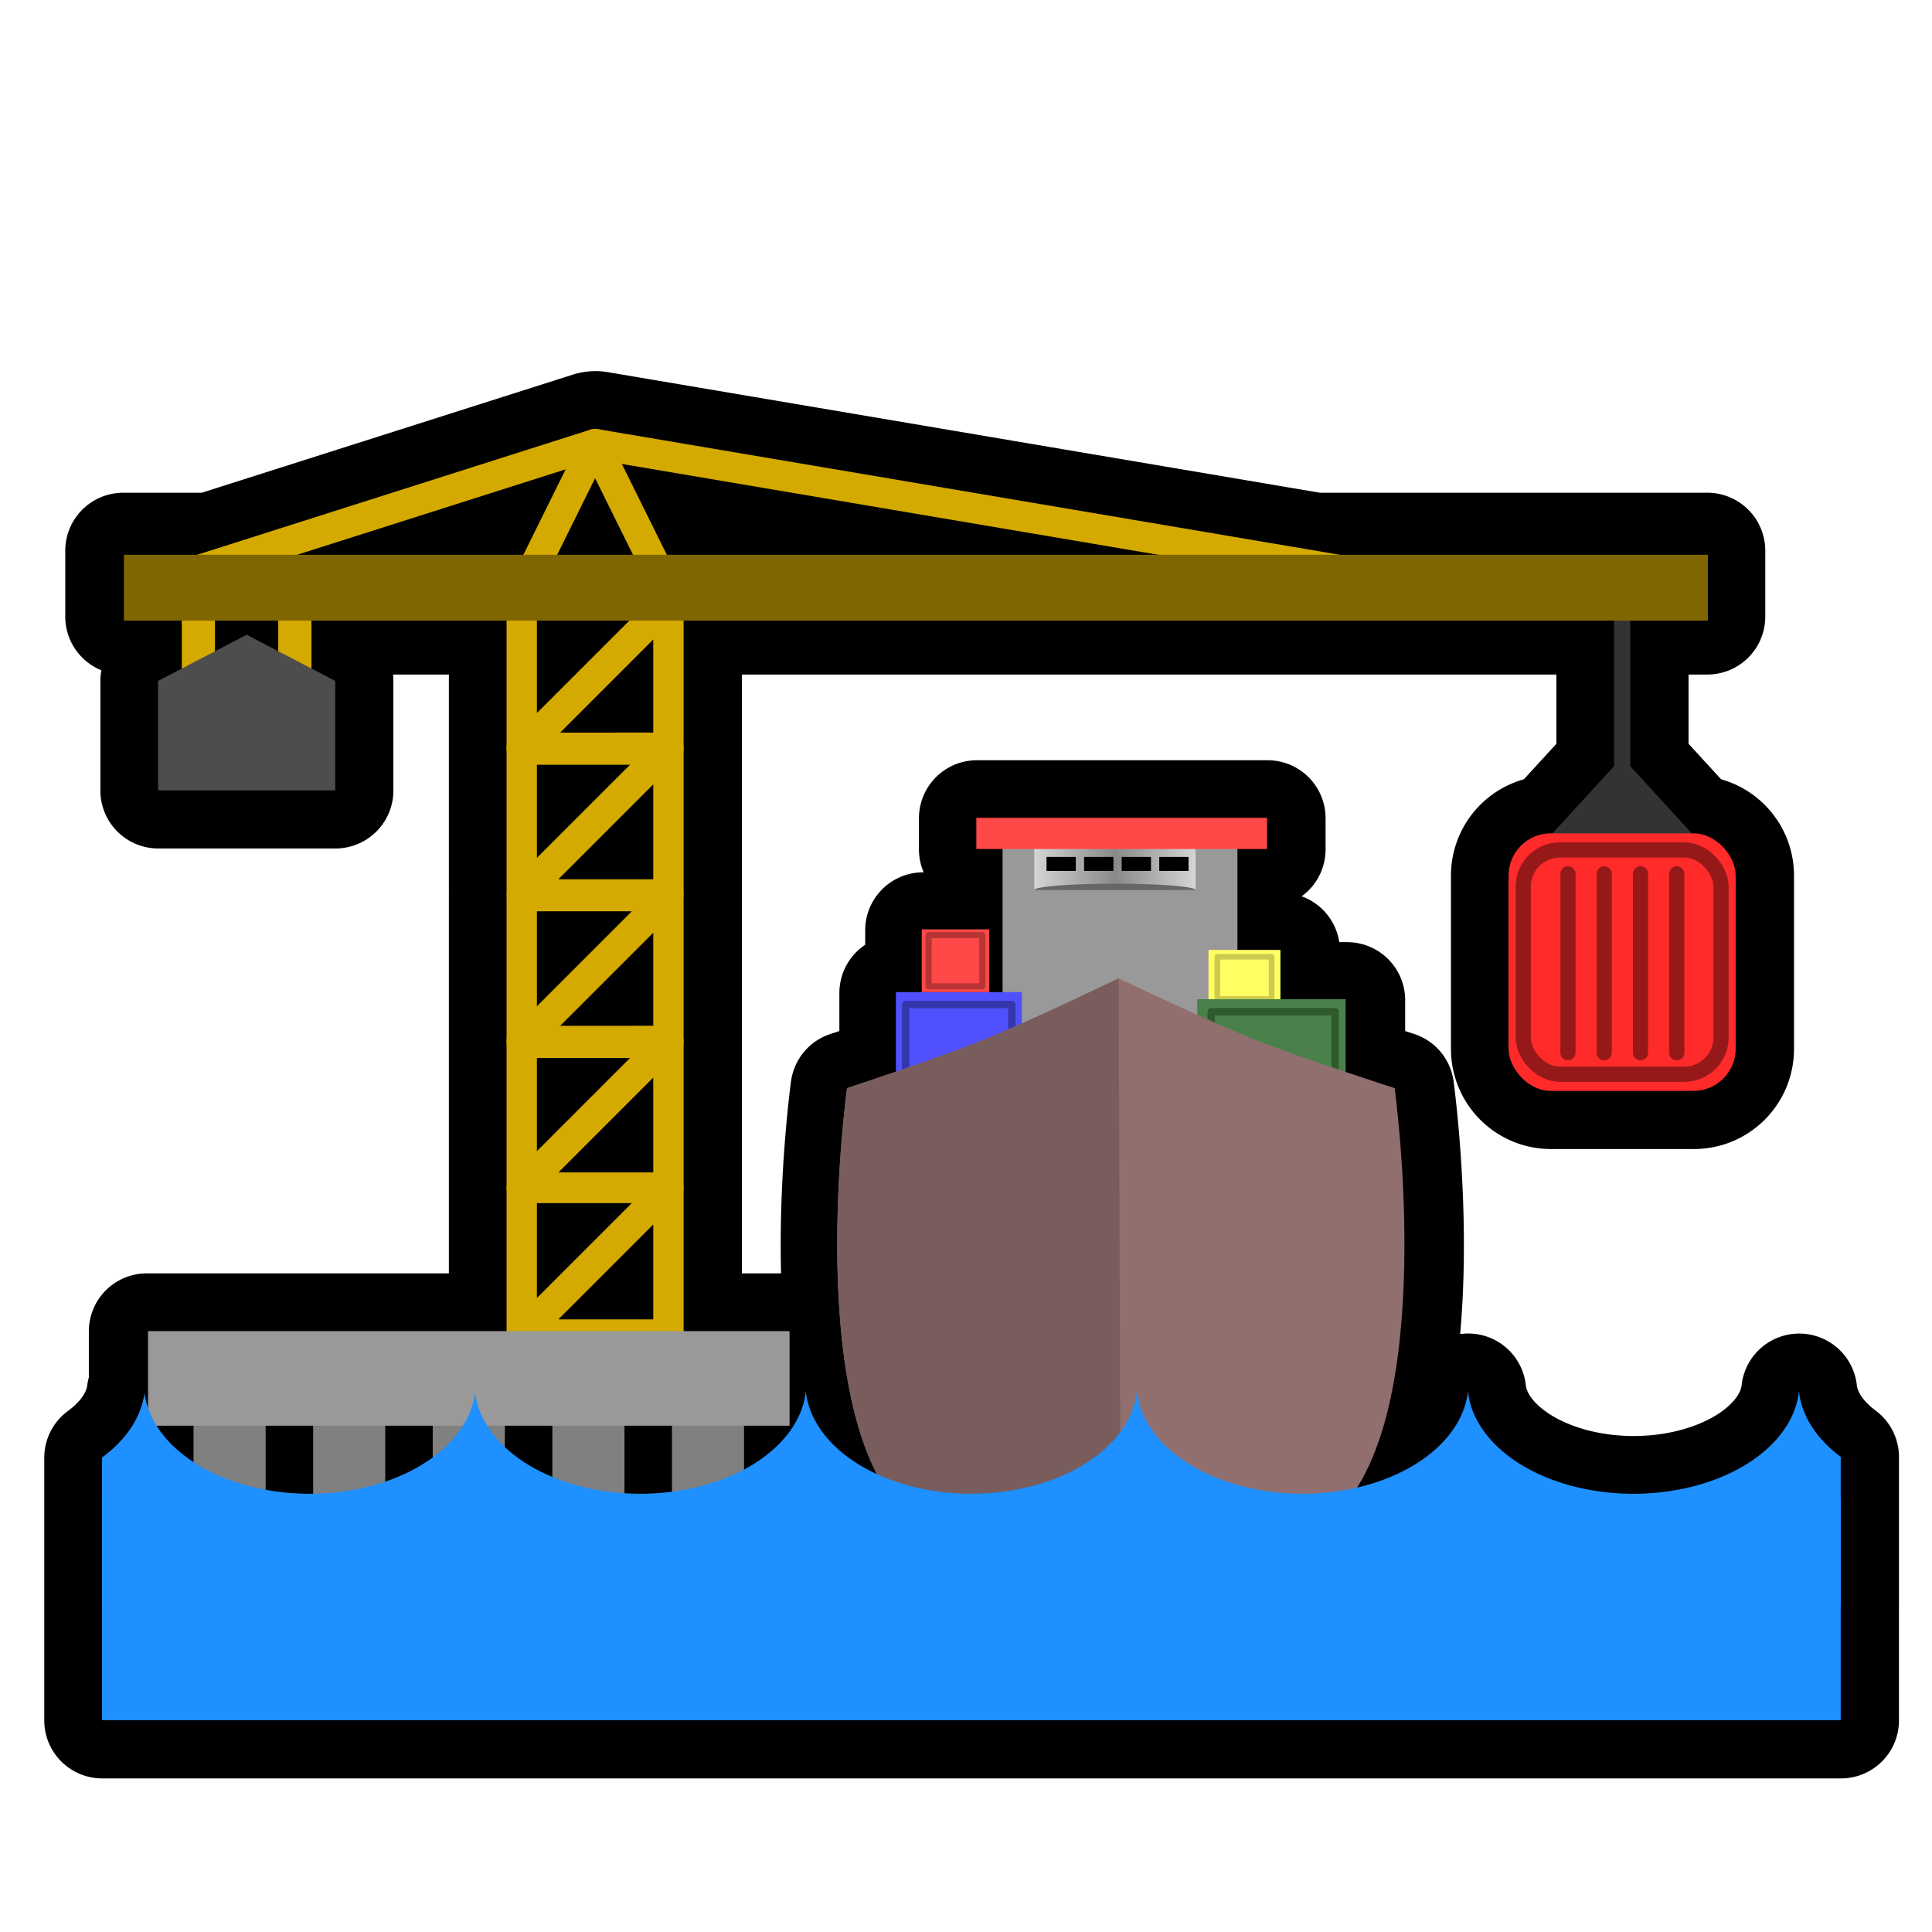 <?xml version="1.0" encoding="UTF-8" standalone="no"?>
<!-- Created with Inkscape (http://www.inkscape.org/) -->

<svg
   width="100mm"
   height="100mm"
   viewBox="0 0 100 100"
   version="1.1"
   id="svg5"
   inkscape:version="1.3 (0e150ed6c4, 2023-07-21)"
   sodipodi:docname="Port.svg"
   xml:space="preserve"
   xmlns:inkscape="http://www.inkscape.org/namespaces/inkscape"
   xmlns:sodipodi="http://sodipodi.sourceforge.net/DTD/sodipodi-0.dtd"
   xmlns:xlink="http://www.w3.org/1999/xlink"
   xmlns="http://www.w3.org/2000/svg"
   xmlns:svg="http://www.w3.org/2000/svg"><sodipodi:namedview
     id="namedview7"
     pagecolor="#ffffff"
     bordercolor="#666666"
     borderopacity="1.0"
     inkscape:showpageshadow="2"
     inkscape:pageopacity="0.0"
     inkscape:pagecheckerboard="0"
     inkscape:deskcolor="#d1d1d1"
     inkscape:document-units="mm"
     showgrid="false"
     inkscape:zoom="0.70710678"
     inkscape:cx="-51.618795"
     inkscape:cy="273.65032"
     inkscape:window-width="1920"
     inkscape:window-height="1017"
     inkscape:window-x="-8"
     inkscape:window-y="-8"
     inkscape:window-maximized="1"
     inkscape:current-layer="g2465" /><defs
     id="defs2"><linearGradient
       inkscape:collect="always"
       id="linearGradient7919"><stop
         style="stop-color:#898989;stop-opacity:1;"
         offset="0"
         id="stop7915" /><stop
         style="stop-color:#d5d5d5;stop-opacity:1;"
         offset="1"
         id="stop7917" /></linearGradient><linearGradient
       inkscape:collect="always"
       xlink:href="#linearGradient7919"
       id="linearGradient7921"
       x1="214.461"
       y1="119.119"
       x2="217.229"
       y2="119.119"
       gradientUnits="userSpaceOnUse"
       spreadMethod="reflect"
       gradientTransform="translate(4.057,3.954)" /></defs><g
     inkscape:groupmode="layer"
     id="layer2"
     inkscape:label="shadow"
     transform="translate(-29.941,-57.129)"><path
       id="rect550-7"
       style="color:#000000;fill:#000000;stroke:#000000;stroke-width:6;stroke-linecap:square;stroke-linejoin:round;stroke-miterlimit:0;stroke-dasharray:none"
       d="m 60.757,79.337 a 0.785,0.785 0 0 0 -0.038,0.003 0.785,0.785 0 0 0 -0.038,0.003 0.785,0.785 0 0 0 -0.146,0.027 0.785,0.785 0 0 0 -0.017,0.003 L 40.848,85.633 h -4.529 v 3.411 h 3.044 v 2.697 l -1.227,0.64 v 5.665 h 9.166 V 92.38 L 46.075,91.741 v -2.697 h 10.1 v 6.894 7.498 a 0.785,0.785 0 0 0 0.004,0.039 0.785,0.785 0 0 0 -0.004,0.047 v 7.592 7.498 a 0.785,0.785 0 0 0 5.1e-4,0.005 0.785,0.785 0 0 0 -5.1e-4,0.006 v 7.415 H 37.539 v 3.641 a 8.59,5.711 0 0 1 -0.109,-0.45 8.59,5.711 0 0 1 -2.198,3.35 v 7.654 5.946 h 89.999 v -5.946 h 5.2e-4 v -7.687 a 8.59,5.711 0 0 1 -2.163,-3.392 8.59,5.711 0 0 1 -8.567,5.303 8.59,5.711 0 0 1 -8.567,-5.306 8.59,5.711 0 0 1 -5.623,4.946 c 3.877,-6.304 1.893,-20.599 1.893,-20.599 0,0 -1.128,-0.365 -2.533,-0.837 v -3.766 h -3.377 v -2.552 h -2.273 v -5.25 h 1.531 v -1.614 h -15.047 v 1.614 h 1.36 v 7.434 h -0.646 v -3.247 h -3.496 v 3.247 h -1.337 v 4.12 c -0.677,0.232 -1.306,0.444 -1.753,0.594 -0.481,0.161 -0.777,0.258 -0.777,0.258 0,0 -0.038,0.271 -0.092,0.755 v 5.1e-4 c -0.052,0.459 -0.119,1.116 -0.184,1.909 -0.021,0.253 -0.041,0.509 -0.061,0.79 -0.066,0.925 -0.123,1.99 -0.151,3.138 v 5.1e-4 c -0.028,1.147 -0.027,2.376 0.023,3.629 7e-5,0.002 -7e-5,0.003 0,0.005 0.14,3.47 0.659,7.122 1.993,9.719 a 8.59,5.711 0 0 1 -3.718,-4.29 8.59,5.711 0 0 1 -3.292,4.091 v -2.31 h 2.354 v -4.897 h -5.389 v -7.414 a 0.785,0.785 0 0 0 0,-0.011 v -5.2e-4 a 0.785,0.785 0 0 0 0,-0.012 v -7.58 a 0.785,0.785 0 0 0 0,-0.024 v -7.474 a 0.785,0.785 0 0 0 -0.002,-0.061 0.785,0.785 0 0 0 0.002,-0.025 v -7.593 a 0.785,0.785 0 0 0 0,-0.024 V 89.044 H 113.501 v 7.749 l -3.186,3.478 h -0.09 c -1.21,0 -2.183,0.974 -2.183,2.184 v 8.964 c 0,1.21 0.974,2.184 2.183,2.184 h 7.391 c 1.21,0 2.183,-0.974 2.183,-2.184 v -8.964 c 0,-1.21 -0.974,-2.184 -2.183,-2.184 h -0.09 l -3.186,-3.48 v -7.748 h 3.971 v -3.411 H 98.002 L 60.888,79.348 a 0.785,0.785 0 0 0 -5.2e-4,0 0.785,0.785 0 0 0 -0.13,-0.011 z m -19.675,9.707 h 3.274 v 1.801 l -1.637,-0.853 -1.637,0.853 z m 16.663,0.086 h 4.914 l -4.914,4.915 z m 6.023,1.111 v 4.816 l -4.818,0.002 z m -6.023,6.482 h 4.82 l -4.82,4.82 z m 56.176,0.853 2.469,2.696 h -4.939 z m -50.153,0.163 v 4.913 h -4.913 z m -6.023,6.568 h 4.914 l -4.914,4.915 z m 6.023,1.111 v 4.816 l -4.818,0.002 z m -6.023,6.482 h 4.82 l -4.82,4.82 z m 6.023,1.015 v 4.913 h -4.913 z m -6.023,6.494 h 4.914 l -4.914,4.914 z m 6.023,1.11 v 4.913 h -4.913 z m -25.704,10.417 h 1.83 v 1.815 a 8.59,5.711 0 0 1 -1.83,-1.815 z m 5.559,0 h 2.458 v 3.518 a 8.59,5.711 0 0 1 -0.095,0.005 8.59,5.711 0 0 1 -2.363,-0.228 z m 6.188,0 h 2.458 v 1.681 a 8.59,5.711 0 0 1 -2.458,1.236 z m 6.187,0 h 2.458 v 2.605 a 8.59,5.711 0 0 1 -2.458,-1.611 z m 6.188,0 h 2.458 v 3.417 a 8.59,5.711 0 0 1 -1.546,0.105 8.59,5.711 0 0 1 -0.912,-0.045 z" /></g><g
     inkscape:label="real"
     inkscape:groupmode="layer"
     id="layer1"
     transform="translate(-29.941,-57.129)"><g
       id="g8917"
       inkscape:label="port"
       transform="matrix(1.171,0,0,1.171,-124.198,-49.594)"><g
         id="g7982"
         inkscape:label="dock"
         transform="matrix(0.9,0,0,0.9,-11.685,29.954)"><g
           id="g7952"
           inkscape:label="crane"
           transform="matrix(1.489,0,0,1.489,-80.823,-65.659)"><g
             id="g12875"><path
               id="rect550"
               style="color:#000000;fill:#d4aa00;stroke-linecap:square;stroke-linejoin:round;stroke-miterlimit:0;-inkscape-stroke:none"
               d="m 178.433,128.433 a 0.5,0.5 0 0 0 -0.5,0.5 v 4.838 a 0.5,0.5 0 0 0 0.004,0.038 0.5,0.5 0 0 0 0.003,0.032 0.5,0.5 0 0 0 0.011,0.051 0.5,0.5 0 0 0 0.01,0.039 0.5,0.5 0 0 0 0.018,0.042 0.5,0.5 0 0 0 0.018,0.039 0.5,0.5 0 0 0 0.025,0.039 0.5,0.5 0 0 0 0.024,0.035 0.5,0.5 0 0 0 0.033,0.035 0.5,0.5 0 0 0 0.029,0.029 0.5,0.5 0 0 0 0.038,0.028 0.5,0.5 0 0 0 0.034,0.023 0.5,0.5 0 0 0 0.059,0.029 0.5,0.5 0 0 0 0.019,0.009 0.5,0.5 0 0 0 0.085,0.024 0.5,0.5 0 0 0 0.09,0.008 h 4.838 a 0.5,0.5 0 0 0 0.5,-0.5 v -4.838 a 0.5,0.5 0 0 0 -0.007,-0.084 0.5,0.5 0 0 0 -5.2e-4,-0.003 0.5,0.5 0 0 0 -0.021,-0.078 0.5,0.5 0 0 0 -0.033,-0.073 0.5,0.5 0 0 0 -0.002,-0.003 0.5,0.5 0 0 0 0,-5.2e-4 0.5,0.5 0 0 0 -0.038,-0.056 0.5,0.5 0 0 0 -0.011,-0.015 0.5,0.5 0 0 0 -0.046,-0.049 0.5,0.5 0 0 0 -0.01,-0.01 0.5,0.5 0 0 0 -0.002,-0.002 0.5,0.5 0 0 0 -0.05,-0.038 0.5,0.5 0 0 0 -0.02,-0.014 0.5,0.5 0 0 0 -0.056,-0.029 0.5,0.5 0 0 0 -0.013,-0.007 0.5,0.5 0 0 0 -0.004,-0.002 0.5,0.5 0 0 0 -0.059,-0.019 0.5,0.5 0 0 0 -0.023,-0.006 0.5,0.5 0 0 0 -0.059,-0.008 0.5,0.5 0 0 0 -0.025,-0.003 0.5,0.5 0 0 0 -0.02,-0.002 z m 0.5,1 h 3.132 l -3.132,3.132 z m 3.838,0.707 v 3.131 h -3.131 z" /><path
               id="rect550-3"
               style="color:#000000;fill:#d4aa00;stroke-linecap:square;stroke-linejoin:round;stroke-miterlimit:0;-inkscape-stroke:none"
               d="m 178.433,123.588 a 0.5,0.5 0 0 0 -0.5,0.5 v 4.838 a 0.5,0.5 0 0 0 0.004,0.038 0.5,0.5 0 0 0 0.003,0.032 0.5,0.5 0 0 0 0.011,0.051 0.5,0.5 0 0 0 0.01,0.039 0.5,0.5 0 0 0 0.018,0.042 0.5,0.5 0 0 0 0.018,0.039 0.5,0.5 0 0 0 0.025,0.039 0.5,0.5 0 0 0 0.024,0.035 0.5,0.5 0 0 0 0.033,0.035 0.5,0.5 0 0 0 0.029,0.029 0.5,0.5 0 0 0 0.038,0.028 0.5,0.5 0 0 0 0.034,0.023 0.5,0.5 0 0 0 0.059,0.029 0.5,0.5 0 0 0 0.019,0.009 0.5,0.5 0 0 0 0.085,0.024 0.5,0.5 0 0 0 0.09,0.008 h 4.838 a 0.5,0.5 0 0 0 0.5,-0.5 v -4.838 a 0.5,0.5 0 0 0 -0.007,-0.084 0.5,0.5 0 0 0 -5.2e-4,-0.003 0.5,0.5 0 0 0 -0.021,-0.078 0.5,0.5 0 0 0 -0.033,-0.073 0.5,0.5 0 0 0 -0.002,-0.003 0.5,0.5 0 0 0 0,-5.2e-4 0.5,0.5 0 0 0 -0.038,-0.056 0.5,0.5 0 0 0 -0.011,-0.015 0.5,0.5 0 0 0 -0.046,-0.049 0.5,0.5 0 0 0 -0.01,-0.01 0.5,0.5 0 0 0 -0.002,-0.002 0.5,0.5 0 0 0 -0.05,-0.038 0.5,0.5 0 0 0 -0.02,-0.014 0.5,0.5 0 0 0 -0.056,-0.029 0.5,0.5 0 0 0 -0.013,-0.007 0.5,0.5 0 0 0 -0.004,-0.002 0.5,0.5 0 0 0 -0.059,-0.019 0.5,0.5 0 0 0 -0.023,-0.006 0.5,0.5 0 0 0 -0.059,-0.008 0.5,0.5 0 0 0 -0.025,-0.003 0.5,0.5 0 0 0 -0.02,-0.002 z m 0.5,1 h 3.132 l -3.132,3.132 z m 3.838,0.707 v 3.131 h -3.131 z" /><path
               id="rect550-34"
               style="color:#000000;fill:#d4aa00;stroke-linecap:square;stroke-linejoin:round;stroke-miterlimit:0;-inkscape-stroke:none"
               d="m 178.433,118.81 a 0.5,0.5 0 0 0 -0.5,0.5 v 4.838 a 0.5,0.5 0 0 0 0.004,0.038 0.5,0.5 0 0 0 0.003,0.032 0.5,0.5 0 0 0 0.011,0.051 0.5,0.5 0 0 0 0.01,0.039 0.5,0.5 0 0 0 0.018,0.042 0.5,0.5 0 0 0 0.018,0.039 0.5,0.5 0 0 0 0.025,0.039 0.5,0.5 0 0 0 0.024,0.035 0.5,0.5 0 0 0 0.033,0.035 0.5,0.5 0 0 0 0.029,0.029 0.5,0.5 0 0 0 0.038,0.028 0.5,0.5 0 0 0 0.034,0.023 0.5,0.5 0 0 0 0.059,0.029 0.5,0.5 0 0 0 0.019,0.009 0.5,0.5 0 0 0 0.085,0.024 0.5,0.5 0 0 0 0.09,0.008 h 4.838 a 0.5,0.5 0 0 0 0.5,-0.5 V 119.31 a 0.5,0.5 0 0 0 -0.007,-0.084 0.5,0.5 0 0 0 -5.2e-4,-0.003 0.5,0.5 0 0 0 -0.021,-0.078 0.5,0.5 0 0 0 -0.033,-0.073 0.5,0.5 0 0 0 -0.002,-0.003 0.5,0.5 0 0 0 0,-5.2e-4 0.5,0.5 0 0 0 -0.038,-0.056 0.5,0.5 0 0 0 -0.011,-0.015 0.5,0.5 0 0 0 -0.046,-0.049 0.5,0.5 0 0 0 -0.01,-0.01 0.5,0.5 0 0 0 -0.002,-0.002 0.5,0.5 0 0 0 -0.05,-0.038 0.5,0.5 0 0 0 -0.02,-0.014 0.5,0.5 0 0 0 -0.056,-0.029 0.5,0.5 0 0 0 -0.013,-0.007 0.5,0.5 0 0 0 -0.004,-0.002 0.5,0.5 0 0 0 -0.059,-0.019 0.5,0.5 0 0 0 -0.023,-0.006 0.5,0.5 0 0 0 -0.059,-0.008 0.5,0.5 0 0 0 -0.025,-0.003 0.5,0.5 0 0 0 -0.02,-0.002 z m 0.5,1 h 3.132 l -3.132,3.132 z m 3.838,0.707 v 3.131 h -3.131 z" /><path
               id="rect550-3-0"
               style="color:#000000;fill:#d4aa00;stroke-linecap:square;stroke-linejoin:round;stroke-miterlimit:0;-inkscape-stroke:none"
               d="m 178.433,113.917 a 0.5,0.5 0 0 0 -0.5,0.5 v 4.838 a 0.5,0.5 0 0 0 0.004,0.038 0.5,0.5 0 0 0 0.003,0.032 0.5,0.5 0 0 0 0.011,0.051 0.5,0.5 0 0 0 0.01,0.039 0.5,0.5 0 0 0 0.018,0.042 0.5,0.5 0 0 0 0.018,0.039 0.5,0.5 0 0 0 0.025,0.039 0.5,0.5 0 0 0 0.024,0.035 0.5,0.5 0 0 0 0.033,0.035 0.5,0.5 0 0 0 0.029,0.029 0.5,0.5 0 0 0 0.038,0.028 0.5,0.5 0 0 0 0.034,0.023 0.5,0.5 0 0 0 0.059,0.029 0.5,0.5 0 0 0 0.019,0.009 0.5,0.5 0 0 0 0.085,0.024 0.5,0.5 0 0 0 0.09,0.008 h 4.838 a 0.5,0.5 0 0 0 0.5,-0.5 v -4.838 a 0.5,0.5 0 0 0 -0.007,-0.084 0.5,0.5 0 0 0 -5.2e-4,-0.003 0.5,0.5 0 0 0 -0.021,-0.078 0.5,0.5 0 0 0 -0.033,-0.073 0.5,0.5 0 0 0 -0.002,-0.003 0.5,0.5 0 0 0 0,-5.2e-4 0.5,0.5 0 0 0 -0.038,-0.056 0.5,0.5 0 0 0 -0.011,-0.015 0.5,0.5 0 0 0 -0.046,-0.049 0.5,0.5 0 0 0 -0.01,-0.01 0.5,0.5 0 0 0 -0.002,-0.002 0.5,0.5 0 0 0 -0.05,-0.038 0.5,0.5 0 0 0 -0.02,-0.014 0.5,0.5 0 0 0 -0.056,-0.029 0.5,0.5 0 0 0 -0.013,-0.007 0.5,0.5 0 0 0 -0.004,-0.002 0.5,0.5 0 0 0 -0.059,-0.019 0.5,0.5 0 0 0 -0.023,-0.006 0.5,0.5 0 0 0 -0.059,-0.008 0.5,0.5 0 0 0 -0.025,-0.003 0.5,0.5 0 0 0 -0.02,-0.002 z m 0.5,1 h 3.132 l -3.132,3.132 z m 3.838,0.707 v 3.131 h -3.131 z" /><path
               id="rect550-34-1"
               style="color:#000000;fill:#d4aa00;stroke-linecap:square;stroke-linejoin:round;stroke-miterlimit:0;-inkscape-stroke:none"
               d="m 178.433,109.139 a 0.5,0.5 0 0 0 -0.5,0.5 v 4.838 a 0.5,0.5 0 0 0 0.004,0.038 0.5,0.5 0 0 0 0.003,0.032 0.5,0.5 0 0 0 0.011,0.051 0.5,0.5 0 0 0 0.01,0.039 0.5,0.5 0 0 0 0.018,0.042 0.5,0.5 0 0 0 0.018,0.039 0.5,0.5 0 0 0 0.025,0.039 0.5,0.5 0 0 0 0.024,0.035 0.5,0.5 0 0 0 0.033,0.035 0.5,0.5 0 0 0 0.029,0.029 0.5,0.5 0 0 0 0.038,0.028 0.5,0.5 0 0 0 0.034,0.023 0.5,0.5 0 0 0 0.059,0.029 0.5,0.5 0 0 0 0.019,0.009 0.5,0.5 0 0 0 0.085,0.024 0.5,0.5 0 0 0 0.09,0.008 h 4.838 a 0.5,0.5 0 0 0 0.5,-0.5 v -4.838 a 0.5,0.5 0 0 0 -0.007,-0.084 0.5,0.5 0 0 0 -5.2e-4,-0.003 0.5,0.5 0 0 0 -0.021,-0.078 0.5,0.5 0 0 0 -0.033,-0.073 0.5,0.5 0 0 0 -0.002,-0.003 0.5,0.5 0 0 0 0,-5.2e-4 0.5,0.5 0 0 0 -0.038,-0.056 0.5,0.5 0 0 0 -0.011,-0.015 0.5,0.5 0 0 0 -0.046,-0.049 0.5,0.5 0 0 0 -0.01,-0.01 0.5,0.5 0 0 0 -0.002,-0.002 0.5,0.5 0 0 0 -0.05,-0.038 0.5,0.5 0 0 0 -0.02,-0.014 0.5,0.5 0 0 0 -0.056,-0.029 0.5,0.5 0 0 0 -0.013,-0.007 0.5,0.5 0 0 0 -0.004,-0.002 0.5,0.5 0 0 0 -0.059,-0.019 0.5,0.5 0 0 0 -0.023,-0.006 0.5,0.5 0 0 0 -0.059,-0.008 0.5,0.5 0 0 0 -0.025,-0.003 0.5,0.5 0 0 0 -0.02,-0.002 z m 0.5,1 h 3.132 l -3.132,3.132 z m 3.838,0.707 v 3.131 h -3.131 z" /></g><g
             id="g2025"
             inkscape:label="counterweight"><path
               id="rect1999"
               style="fill:#d4aa00;fill-opacity:1;stroke:#d4aa00;stroke-width:0;stroke-linecap:square;stroke-linejoin:round;stroke-miterlimit:0;stroke-dasharray:none;stroke-opacity:1;stop-color:#000000"
               d="m 167.22,109.357 v 2.7 h 1.095 v -2.7 z m 3.181,0 v 2.7 h 1.096 v -2.7 z" /><path
               id="rect2079"
               style="fill:#4d4d4d;stroke:#d4aa00;stroke-width:0;stroke-linecap:square;stroke-linejoin:round;stroke-miterlimit:0;stop-color:#000000"
               d="m 166.438,112.211 2.921,-1.522 2.921,1.522 v 3.61 h -5.841 z"
               sodipodi:nodetypes="cccccc" /></g><g
             id="g8937"
             transform="translate(8.092)"><g
               id="g2465"
               style="fill:#333333;stroke:#333333"><path
                 style="fill:#333333;stroke:#333333;stroke-width:0.533;stroke-linecap:butt;stroke-linejoin:miter;stroke-dasharray:none;stroke-opacity:1"
                 d="m 206.635,108.998 v 6.128"
                 id="path2417" /><path
                 style="fill:#333333;stroke:#333333;stroke-width:0.533;stroke-linecap:butt;stroke-linejoin:miter;stroke-dasharray:none;stroke-opacity:1"
                 d="m 203.441,118.614 3.195,-3.488 3.195,3.488"
                 id="path2443" /></g><g
               id="g8925"><rect
                 style="fill:#ff2a2a;fill-opacity:1;stroke:#d4aa00;stroke-width:0;stroke-linecap:round;stroke-linejoin:round;stroke-miterlimit:0;stroke-dasharray:none;stroke-opacity:1;stop-color:#000000"
                 id="rect2686"
                 width="7.492"
                 height="8.495"
                 x="202.889"
                 y="117.239"
                 rx="1.391"
                 ry="1.391" /><rect
                 style="fill:none;fill-opacity:1;stroke:#961919;stroke-width:0.5;stroke-linecap:round;stroke-linejoin:round;stroke-miterlimit:0;stroke-dasharray:none;stroke-opacity:1;stop-color:#000000"
                 id="rect2686-0"
                 width="6.525"
                 height="7.398"
                 x="203.373"
                 y="117.787"
                 rx="1.212"
                 ry="1.212" /><path
                 style="fill:none;stroke:#961919;stroke-width:0.5;stroke-linecap:round;stroke-linejoin:round;stroke-dasharray:none;stroke-opacity:1"
                 d="m 204.848,118.574 v 5.901"
                 id="path3142" /><path
                 style="fill:none;stroke:#961919;stroke-width:0.5;stroke-linecap:round;stroke-linejoin:round;stroke-dasharray:none;stroke-opacity:1"
                 d="m 206.045,118.574 v 5.901"
                 id="path3142-1" /><path
                 style="fill:none;stroke:#961919;stroke-width:0.5;stroke-linecap:round;stroke-linejoin:round;stroke-dasharray:none;stroke-opacity:1"
                 d="m 207.241,118.574 v 5.901"
                 id="path3142-11" /><path
                 style="fill:none;stroke:#961919;stroke-width:0.5;stroke-linecap:round;stroke-linejoin:round;stroke-dasharray:none;stroke-opacity:1"
                 d="m 208.438,118.574 v 5.901"
                 id="path3142-0" /></g></g><g
             id="g12868"><path
               style="fill:#000000;fill-opacity:0;stroke:#d4aa00;stroke-width:1;stroke-linecap:round;stroke-linejoin:round;stroke-dasharray:none;stroke-opacity:1"
               d="m 166.399,108.998 14.453,-4.599 27.16,4.599"
               id="path2137"
               sodipodi:nodetypes="ccc" /><path
               style="fill:none;stroke:#d4aa00;stroke-width:1;stroke-linecap:round;stroke-linejoin:round;stroke-dasharray:none;stroke-opacity:1"
               d="m 178.506,109.138 2.346,-4.739 2.277,4.599"
               id="path2277"
               sodipodi:nodetypes="ccc" /><rect
               style="fill:#806600;fill-opacity:1;stroke:#d4aa00;stroke-width:0;stroke-linecap:square;stroke-linejoin:round;stroke-miterlimit:0;stroke-dasharray:none;stroke-opacity:1;stop-color:#000000"
               id="rect1807"
               width="52.245"
               height="2.173"
               x="165.31"
               y="108.051" /></g></g><g
           id="g7956"
           inkscape:label="dock"
           transform="matrix(0.717,0,0,1,47.173,0)"><path
             id="rect3493"
             style="fill:#808080;fill-opacity:1;stroke:none;stroke-width:0.582;stroke-linecap:round;stroke-linejoin:round;stroke-miterlimit:0;stroke-dasharray:none;stroke-opacity:1;stop-color:#000000"
             d="m 169.556,136.066 v 5.719 h 4.938 v -5.719 z m 8.193,0 v 5.719 h 4.938 v -5.719 z m 8.192,0 v 5.719 h 4.938 v -5.719 z m 8.193,0 v 5.719 h 4.938 v -5.719 z m 8.192,0 v 5.719 h 4.938 v -5.719 z" /><rect
             style="fill:#999999;fill-opacity:1;stroke:none;stroke-width:0.5;stroke-linecap:round;stroke-linejoin:round;stroke-miterlimit:0;stroke-dasharray:none;stroke-opacity:1;stop-color:#000000"
             id="rect3387"
             width="43.943"
             height="4.646"
             x="166.438"
             y="133.357" /></g></g><g
         id="g7999"
         inkscape:label="ship"
         transform="matrix(1.634,0,0,1.634,-176.267,-71.567)"><g
           id="g7926"
           inkscape:label="bridge"
           transform="matrix(0.788,0,0,0.788,46.399,26.046)"><rect
             style="fill:#999999;fill-opacity:1;stroke:none;stroke-width:0.301;stroke-linecap:round;stroke-linejoin:round;stroke-miterlimit:0;stroke-dasharray:none;stroke-opacity:1;stop-color:#000000"
             id="rect5665"
             width="8.062"
             height="7.435"
             x="214.662"
             y="122.324" /><path
             id="rect7654"
             style="fill:url(#linearGradient7921);fill-opacity:1;stroke:#2e5a2e;stroke-width:0;stroke-linecap:round;stroke-linejoin:round;stroke-miterlimit:0;stroke-dasharray:none;stroke-opacity:1;stop-color:#000000"
             d="m 218.518,122.059 c -1.529,0 -2.768,0.098 -2.768,0.22 v 1.589 h 5.536 v -1.589 c -2e-5,-0.122 -1.24,-0.22 -2.768,-0.22 z" /><rect
             style="fill:#ff4848;fill-opacity:1;stroke:#2e5a2e;stroke-width:0;stroke-linecap:round;stroke-linejoin:round;stroke-miterlimit:0;stroke-dasharray:none;stroke-opacity:1;stop-color:#000000"
             id="rect8642"
             width="9.979"
             height="1.071"
             x="213.761"
             y="121.385" /><rect
             style="fill:#000000;fill-opacity:1;stroke:#2e5a2e;stroke-width:0;stroke-linecap:round;stroke-linejoin:round;stroke-miterlimit:0;stroke-dasharray:none;stroke-opacity:1;stop-color:#000000"
             id="rect7474"
             width="1.006"
             height="0.48"
             x="216.17"
             y="122.728" /><rect
             style="fill:#000000;fill-opacity:1;stroke:#2e5a2e;stroke-width:0;stroke-linecap:round;stroke-linejoin:round;stroke-miterlimit:0;stroke-dasharray:none;stroke-opacity:1;stop-color:#000000"
             id="rect7474-4"
             width="1.006"
             height="0.48"
             x="217.46"
             y="122.728" /><rect
             style="fill:#000000;fill-opacity:1;stroke:#2e5a2e;stroke-width:0;stroke-linecap:round;stroke-linejoin:round;stroke-miterlimit:0;stroke-dasharray:none;stroke-opacity:1;stop-color:#000000"
             id="rect7474-48"
             width="1.006"
             height="0.48"
             x="218.75"
             y="122.728" /><rect
             style="fill:#000000;fill-opacity:1;stroke:#2e5a2e;stroke-width:0;stroke-linecap:round;stroke-linejoin:round;stroke-miterlimit:0;stroke-dasharray:none;stroke-opacity:1;stop-color:#000000"
             id="rect7474-6"
             width="1.006"
             height="0.48"
             x="220.04"
             y="122.728" /><path
             id="path8177"
             style="fill:#666666;stroke:#2e5a2e;stroke-width:0;stroke-linecap:round;stroke-linejoin:round;stroke-miterlimit:0;stop-color:#000000"
             d="m 215.75,123.867 c 2e-5,-0.122 1.239,-0.221 2.768,-0.221 1.529,0 2.768,0.099 2.768,0.221 z"
             sodipodi:nodetypes="cscc" /></g><g
           id="g7416"
           inkscape:label="crates"><rect
             style="fill:#5050ff;fill-opacity:1;stroke:none;stroke-width:0.261;stroke-linecap:round;stroke-linejoin:round;stroke-miterlimit:0;stroke-dasharray:none;stroke-opacity:1;stop-color:#000000"
             id="rect5719"
             width="3.409"
             height="3.166"
             x="212.666"
             y="126.412" /><rect
             style="fill:#ff4848;fill-opacity:1;stroke:none;stroke-width:0.14;stroke-linecap:round;stroke-linejoin:round;stroke-miterlimit:0;stroke-dasharray:none;stroke-opacity:1;stop-color:#000000"
             id="rect5719-9"
             width="1.827"
             height="1.697"
             x="213.365"
             y="124.715" /><rect
             style="fill:none;fill-opacity:1;stroke:#3636ac;stroke-width:0.2;stroke-linecap:round;stroke-linejoin:round;stroke-miterlimit:0;stroke-dasharray:none;stroke-opacity:1;stop-color:#000000"
             id="rect6126-4-8"
             width="2.872"
             height="2.094"
             x="212.931"
             y="126.748" /><rect
             style="fill:#ffff63;fill-opacity:1;stroke:none;stroke-width:0.5;stroke-linecap:round;stroke-linejoin:round;stroke-miterlimit:0;stroke-dasharray:none;stroke-opacity:1;stop-color:#000000"
             id="rect6126"
             width="1.947"
             height="1.514"
             x="221.122"
             y="125.271" /><rect
             style="fill:none;fill-opacity:1;stroke:#cbcb4f;stroke-width:0.151;stroke-linecap:round;stroke-linejoin:round;stroke-miterlimit:0;stroke-dasharray:none;stroke-opacity:1;stop-color:#000000"
             id="rect6126-4"
             width="1.468"
             height="1.142"
             x="221.362"
             y="125.457" /><rect
             style="fill:none;fill-opacity:1;stroke:#b83434;stroke-width:0.165;stroke-linecap:round;stroke-linejoin:round;stroke-miterlimit:0;stroke-dasharray:none;stroke-opacity:1;stop-color:#000000"
             id="rect6126-4-9"
             width="1.454"
             height="1.383"
             x="213.551"
             y="124.872" /><rect
             style="fill:#4a804a;fill-opacity:1;stroke:none;stroke-width:0.5;stroke-linecap:round;stroke-linejoin:round;stroke-miterlimit:0;stroke-dasharray:none;stroke-opacity:1;stop-color:#000000"
             id="rect5864"
             width="4.015"
             height="2.16"
             x="220.818"
             y="126.605" /><rect
             style="fill:none;fill-opacity:1;stroke:#2e5a2e;stroke-width:0.2;stroke-linecap:round;stroke-linejoin:round;stroke-miterlimit:0;stroke-dasharray:none;stroke-opacity:1;stop-color:#000000"
             id="rect6126-4-4"
             width="3.349"
             height="2.173"
             x="221.197"
             y="126.942" /></g><g
           id="g5559"
           inkscape:label="hull"><path
             id="rect5409"
             style="fill:#916f6f;stroke-width:0.351;stroke-linecap:round;stroke-linejoin:round;stroke-miterlimit:0;stop-color:#000000"
             d="m 211.344,129.01 c 0,0 2.479,-0.815 3.688,-1.302 1.244,-0.501 3.662,-1.666 3.662,-1.666 0,0 2.439,1.162 3.693,1.66 1.236,0.491 3.771,1.308 3.771,1.308 0,0 1.258,9.066 -1.706,11.627 -2.876,2.484 -8.525,2.484 -11.401,0 -2.964,-2.561 -1.706,-11.627 -1.706,-11.627 z"
             sodipodi:nodetypes="cacacaac" /><path
             id="rect5409-2"
             style="fill:#795d5d;fill-opacity:1;stroke-width:0.351;stroke-linecap:round;stroke-linejoin:round;stroke-miterlimit:0;stop-color:#000000"
             d="m 215.032,127.708 c -1.209,0.487 -3.688,1.302 -3.688,1.302 0,0 -1.258,9.066 1.706,11.627 1.438,1.242 3.569,1.863 5.7,1.863 l -0.057,-16.458 c -0.006,-0.003 -2.418,1.165 -3.662,1.666 z"
             sodipodi:nodetypes="scsccs" /></g></g><g
         id="g7930"
         inkscape:label="water"
         transform="matrix(1.212,0,0,1.212,-64.005,-13.684)"><rect
           style="fill:#1e90ff;fill-opacity:1;stroke:none;stroke-width:0.681;stroke-linecap:round;stroke-linejoin:round;stroke-miterlimit:0;stroke-dasharray:none;stroke-opacity:1;stop-color:#000000"
           id="rect3618"
           width="63.409"
           height="8.093"
           x="165.137"
           y="141.13" /><path
           id="rect3618-3"
           style="fill:#1e90ff;fill-opacity:1;stroke:none;stroke-width:0.681;stroke-linecap:round;stroke-linejoin:round;stroke-miterlimit:0;stroke-dasharray:none;stroke-opacity:1;stop-color:#000000"
           d="m 214.95,137.226 a 6.052,4.024 0 0 1 -6.037,3.738 6.052,4.024 0 0 1 -6.036,-3.736 6.052,4.024 0 0 1 -6.036,3.736 6.052,4.024 0 0 1 -6.037,-3.736 6.052,4.024 0 0 1 -6.036,3.736 6.052,4.024 0 0 1 -6.028,-3.685 6.052,4.024 0 0 1 -6.028,3.685 6.052,4.024 0 0 1 -6.027,-3.683 6.052,4.024 0 0 1 -1.549,2.36 v 5.393 h 63.41 v -5.416 a 6.052,4.024 0 0 1 -1.524,-2.389 6.052,4.024 0 0 1 -6.036,3.736 6.052,4.024 0 0 1 -6.036,-3.738 z" /></g></g></g></svg>

